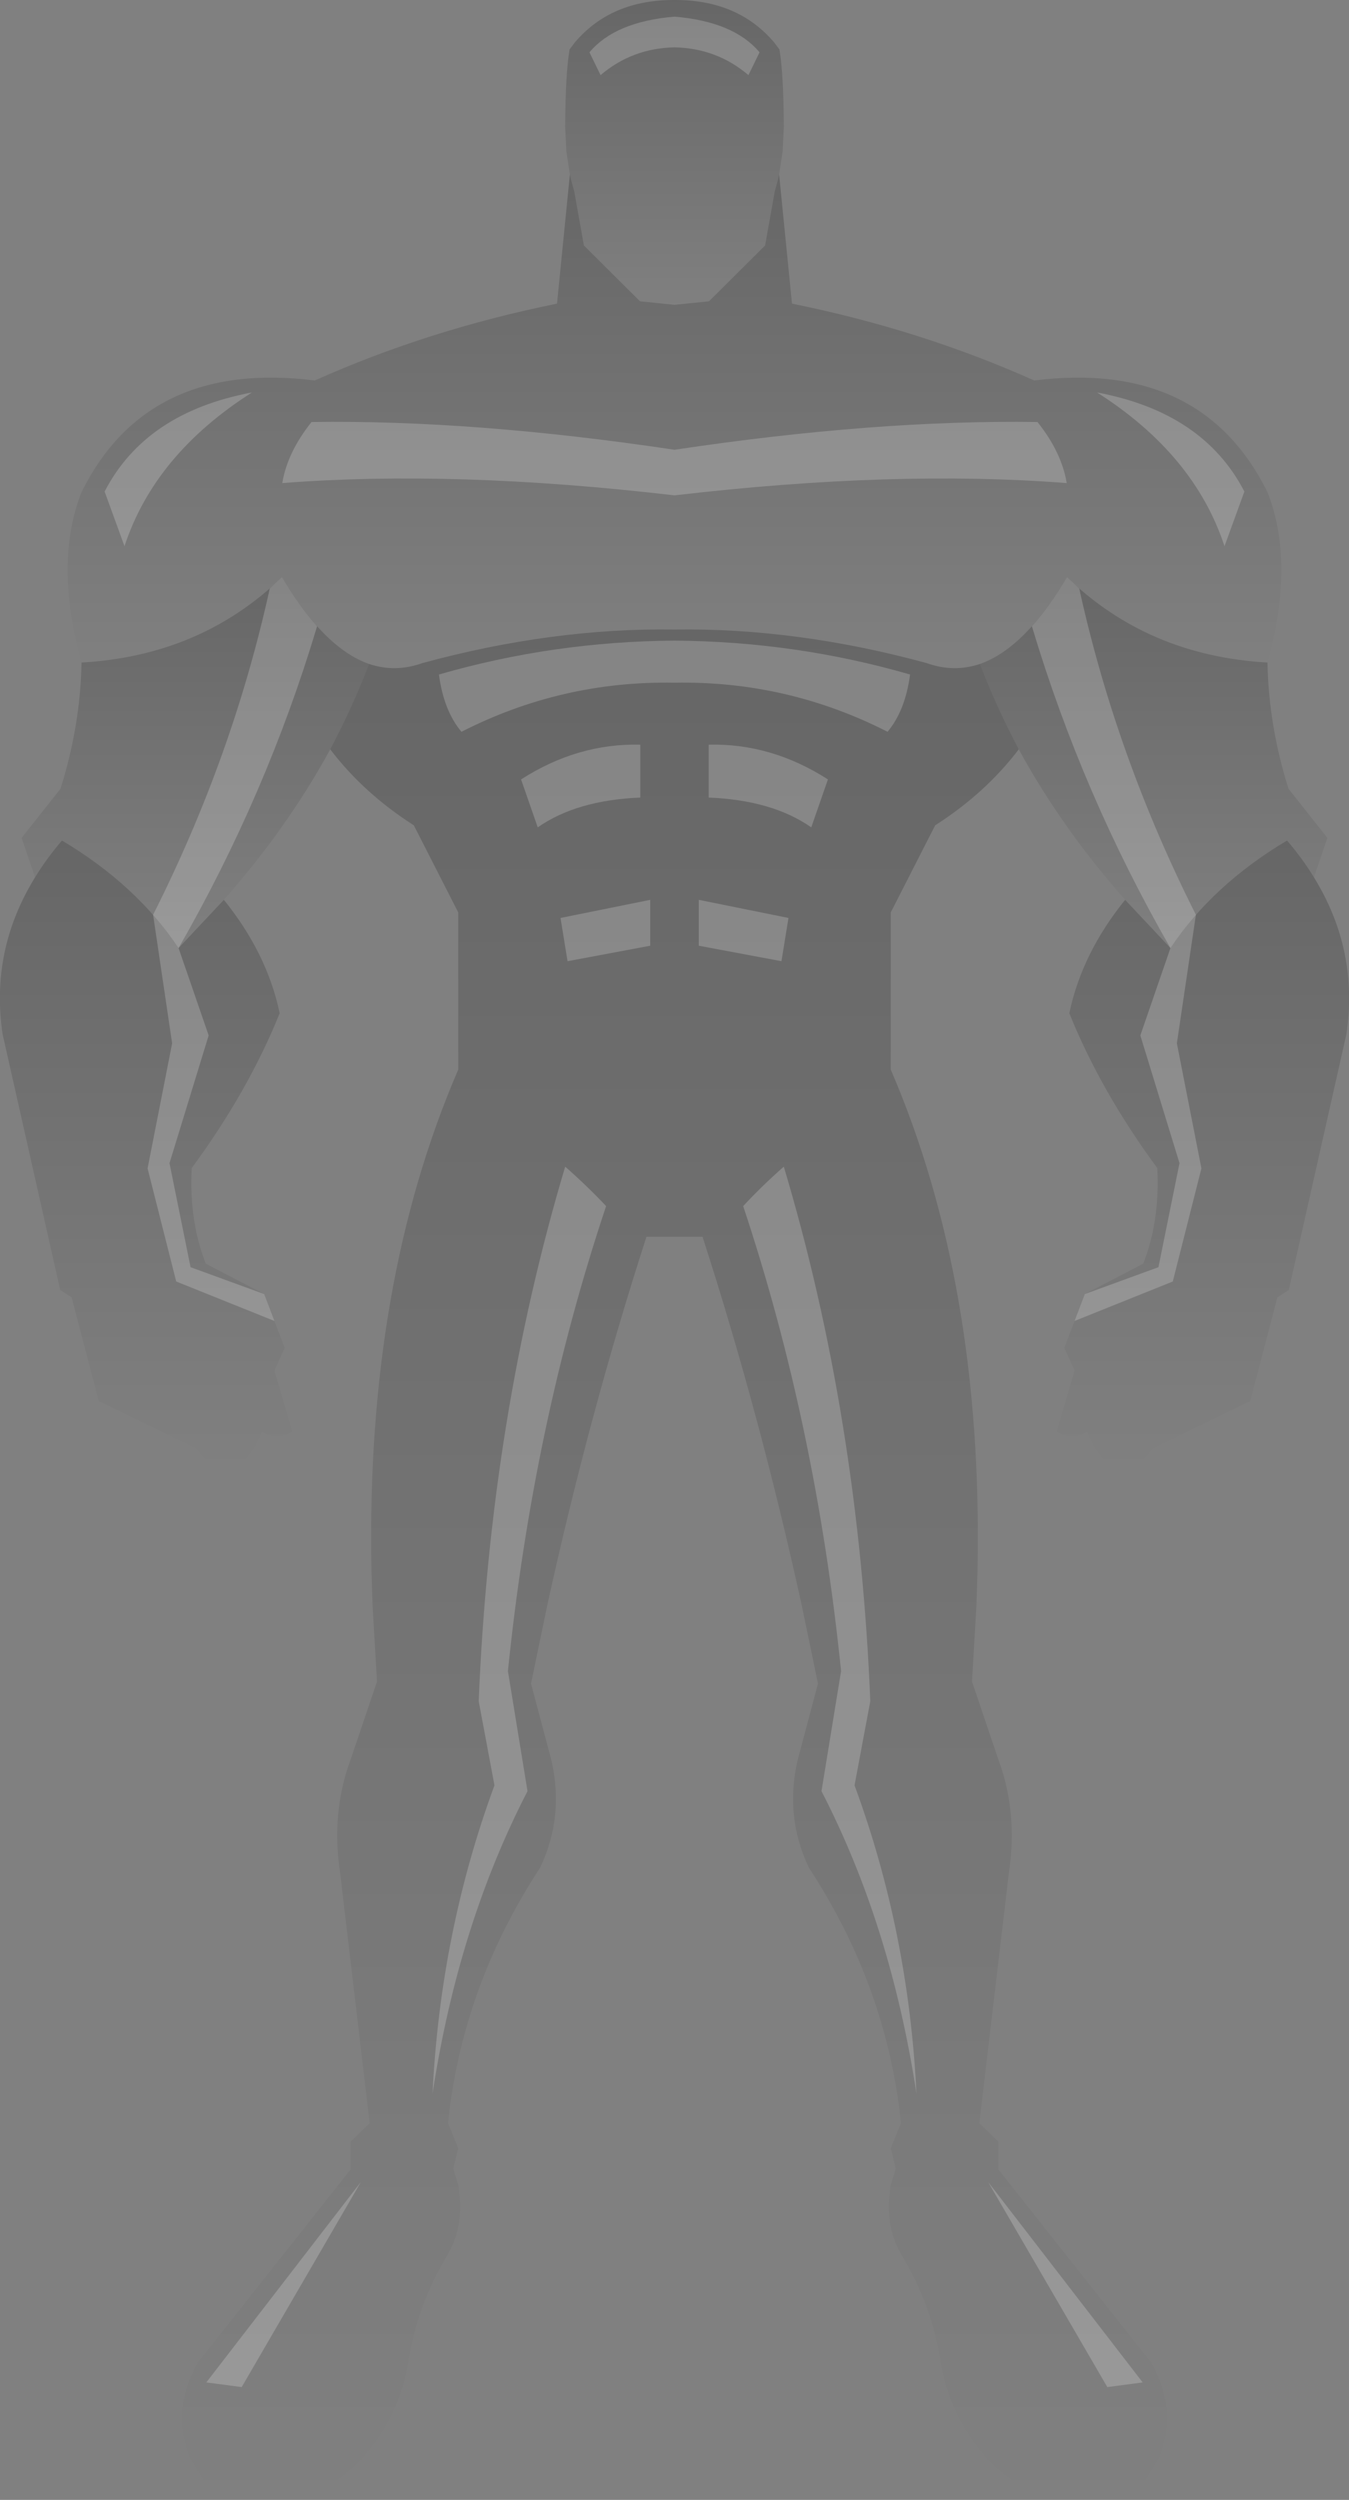 <?xml version="1.0" encoding="UTF-8" standalone="no"?>
<svg xmlns:xlink="http://www.w3.org/1999/xlink" height="427.7px" width="230.8px" xmlns="http://www.w3.org/2000/svg">
  <rect width="100%" height="100%" fill="#808080" stroke="none"/>
  <g transform="matrix(1.0, 0.0, 0.0, 1.0, -284.5, -132.3)">
    <path d="M382.0 162.15 L381.4 158.2 381.2 154.1 381.2 153.65 Q381.25 144.85 381.95 140.75 L382.9 139.5 Q389.1 132.25 399.9 132.3 410.7 132.25 416.9 139.5 L417.85 140.75 Q418.55 144.85 418.6 153.65 L418.6 154.1 418.4 158.2 417.8 162.15 417.55 163.25 417.05 165.05 415.4 174.3 405.8 183.85 399.9 184.45 394.0 183.85 384.4 174.3 382.75 165.05 382.25 163.25 382.0 162.15" fill="url(#gradient0)" fill-rule="evenodd" stroke="none"/>
    <path d="M417.8 162.15 L420.0 184.25 Q442.0 188.7 461.45 197.4 490.1 193.8 501.35 216.5 506.1 228.55 501.35 245.65 480.95 244.5 467.05 231.05 459.85 243.2 452.15 245.9 447.65 247.4 443.05 245.75 420.85 239.7 399.9 240.0 378.95 239.7 356.75 245.75 352.15 247.4 347.65 245.9 339.95 243.2 332.75 231.05 318.85 244.5 298.45 245.65 293.7 228.55 298.45 216.5 309.7 193.8 338.35 197.4 357.8 188.7 379.8 184.25 L382.0 162.15 382.25 163.25 382.75 165.05 384.4 174.3 394.0 183.85 399.9 184.45 405.8 183.85 415.4 174.3 417.05 165.05 417.55 163.25 417.8 162.15" fill="url(#gradient1)" fill-rule="evenodd" stroke="none"/>
    <path d="M501.35 245.65 Q501.55 256.45 504.95 267.25 L511.6 275.65 509.3 282.4 Q507.35 279.2 504.7 276.1 491.95 283.7 484.75 294.5 L477.0 286.25 Q466.1 273.9 458.8 260.5 455.0 253.3 452.15 245.9 459.85 243.2 467.05 231.05 480.95 244.5 501.35 245.65" fill="url(#gradient2)" fill-rule="evenodd" stroke="none"/>
    <path d="M458.8 260.5 Q453.1 268.0 444.5 273.5 L436.9 288.4 436.9 315.3 Q452.65 351.8 451.75 400.4 L451.75 400.9 451.55 407.1 450.8 420.0 455.4 433.6 Q458.65 442.45 457.1 452.8 L452.05 495.55 455.3 498.7 455.3 503.45 481.4 536.45 Q485.95 544.15 482.9 552.6 L478.45 560.0 461.5 560.0 453.95 553.6 Q446.8 545.65 445.45 536.3 443.8 526.25 438.6 517.85 435.9 513.1 436.8 506.8 L436.8 506.5 437.75 503.3 436.9 499.85 438.65 495.55 Q436.25 472.25 422.9 451.85 418.7 443.05 421.0 433.3 L424.45 420.35 421.7 407.1 Q414.55 374.4 404.7 343.9 L395.1 343.9 Q385.25 374.4 378.1 407.1 L375.35 420.35 378.8 433.3 Q381.1 443.05 376.9 451.85 363.55 472.25 361.15 495.55 L362.9 499.85 362.05 503.3 363.0 506.5 363.0 506.8 Q363.9 513.1 361.2 517.85 356.0 526.25 354.35 536.3 353.0 545.65 345.85 553.6 L338.3 560.0 321.35 560.0 316.9 552.6 Q313.85 544.15 318.4 536.45 L344.5 503.45 344.5 498.7 347.75 495.55 342.7 452.8 Q341.15 442.45 344.4 433.6 L349.0 420.0 348.25 407.1 348.05 400.9 348.05 400.4 Q347.15 351.8 362.9 315.3 L362.9 288.4 355.3 273.5 Q346.7 268.0 341.0 260.5 344.8 253.3 347.65 245.9 352.15 247.4 356.75 245.75 378.95 239.7 399.9 240.0 420.85 239.7 443.05 245.75 447.65 247.4 452.15 245.9 455.0 253.3 458.8 260.5" fill="url(#gradient3)" fill-rule="evenodd" stroke="none"/>
    <path d="M509.3 282.4 Q517.0 294.9 514.85 309.25 L505.0 353.0 503.05 354.25 498.4 372.0 481.8 380.05 480.1 382.0 Q473.95 386.05 470.5 377.2 467.9 378.9 465.3 377.2 L468.35 366.8 466.6 362.9 470.1 353.7 480.1 348.5 Q481.1 345.9 481.7 343.2 L482.1 341.0 Q482.75 336.7 482.5 332.15 472.8 318.95 467.45 305.65 469.6 295.4 477.0 286.25 L484.75 294.5 Q491.95 283.7 504.7 276.1 507.35 279.2 509.3 282.4" fill="url(#gradient4)" fill-rule="evenodd" stroke="none"/>
    <path d="M341.0 260.5 Q333.7 273.9 322.8 286.25 L315.05 294.5 Q307.85 283.7 295.1 276.1 292.45 279.2 290.5 282.4 L288.2 275.65 294.85 267.25 Q298.25 256.45 298.45 245.65 318.85 244.5 332.75 231.05 339.95 243.2 347.65 245.9 344.8 253.3 341.0 260.5" fill="url(#gradient5)" fill-rule="evenodd" stroke="none"/>
    <path d="M322.8 286.25 Q330.2 295.4 332.35 305.65 327.0 318.95 317.3 332.15 317.05 336.7 317.7 341.0 L318.1 343.2 Q318.7 345.9 319.7 348.5 L329.7 353.7 333.2 362.9 331.45 366.8 334.5 377.2 Q331.9 378.9 329.3 377.2 325.85 386.05 319.7 382.0 L318.0 380.05 301.4 372.0 296.75 354.25 294.8 353.0 284.95 309.25 Q282.8 294.9 290.5 282.4 292.45 279.2 295.1 276.1 307.85 283.7 315.05 294.5 L322.8 286.25" fill="url(#gradient6)" fill-rule="evenodd" stroke="none"/>
    <path d="M399.9 140.4 Q392.65 140.55 387.25 145.15 L385.35 141.25 Q389.75 136.0 399.9 135.15 410.05 136.0 414.45 141.25 L412.55 145.15 Q407.15 140.55 399.9 140.4 M467.0 214.95 Q437.6 212.65 399.9 217.05 362.2 212.65 332.8 214.95 333.65 209.7 337.8 204.5 365.55 204.1 399.9 209.25 434.25 204.1 462.0 204.5 466.15 209.7 467.0 214.95 M461.05 239.45 Q464.1 236.05 467.05 231.05 L469.15 233.0 Q475.45 261.7 489.1 288.8 L489.1 288.85 485.85 310.8 490.05 332.2 485.15 351.55 468.35 358.3 470.1 353.7 482.7 349.1 486.3 331.3 479.6 309.45 484.75 294.5 Q469.65 268.2 461.05 239.45 M423.3 273.85 Q416.65 269.2 405.75 268.75 L405.75 259.7 Q416.5 259.45 426.15 265.65 L423.3 273.85 M418.2 296.75 L404.05 294.1 404.05 286.25 419.4 289.35 418.2 296.75 M440.2 247.7 Q439.4 253.85 436.35 257.5 419.2 248.75 399.9 249.1 380.6 248.75 363.45 257.5 360.4 253.85 359.6 247.7 379.15 242.05 399.9 241.9 420.65 242.05 440.2 247.7 M338.75 239.45 Q330.15 268.2 315.05 294.5 L320.2 309.45 313.5 331.3 317.1 349.1 329.7 353.7 331.45 358.3 314.65 351.55 309.75 332.2 313.95 310.8 310.7 288.85 310.7 288.8 Q324.35 261.7 330.65 233.0 L332.75 231.05 Q335.7 236.05 338.75 239.45 M381.2 331.9 Q384.95 335.2 388.2 338.65 375.7 376.05 371.4 418.2 L374.75 438.75 Q362.9 461.7 358.5 490.5 359.85 462.85 369.1 437.75 L366.4 423.35 Q368.4 374.7 381.2 331.9 M381.6 296.75 L380.4 289.35 395.75 286.25 395.75 294.1 381.6 296.75 M394.05 259.7 L394.05 268.75 Q383.15 269.2 376.5 273.85 L373.65 265.65 Q383.3 259.45 394.05 259.7 M418.6 331.9 Q431.4 374.7 433.4 423.35 L430.7 437.75 Q439.95 462.85 441.3 490.5 436.9 461.7 425.05 438.75 L428.4 418.2 Q424.1 376.05 411.65 338.65 414.85 335.2 418.6 331.9 M494.0 225.75 Q488.85 210.05 472.2 199.45 490.4 202.85 497.4 216.4 L494.0 225.75 M305.8 225.75 L302.4 216.4 Q309.4 202.85 327.6 199.45 310.95 210.05 305.8 225.75 M325.85 540.7 L319.8 539.9 346.25 505.6 325.85 540.7 M480.0 539.9 L473.95 540.7 453.55 505.6 480.0 539.9" fill="#ffffff" fill-opacity="0.2" fill-rule="evenodd" stroke="none"/>
  </g>
  <defs>
    <linearGradient gradientTransform="matrix(0.0, 0.032, -0.023, 0.0, 399.9, 158.35)" gradientUnits="userSpaceOnUse" id="gradient0" spreadMethod="pad" x1="-819.2" x2="819.2">
      <stop offset="0.0" stop-color="#000000" stop-opacity="0.2"/>
      <stop offset="1.0" stop-color="#000000" stop-opacity="0.0"/>
    </linearGradient>
    <linearGradient gradientTransform="matrix(0.0, 0.051, -0.127, 0.0, 399.95, 204.35)" gradientUnits="userSpaceOnUse" id="gradient1" spreadMethod="pad" x1="-819.2" x2="819.2">
      <stop offset="0.0" stop-color="#000000" stop-opacity="0.2"/>
      <stop offset="1.0" stop-color="#000000" stop-opacity="0.0"/>
    </linearGradient>
    <linearGradient gradientTransform="matrix(0.0, 0.039, -0.036, 0.0, 481.9, 262.75)" gradientUnits="userSpaceOnUse" id="gradient2" spreadMethod="pad" x1="-819.2" x2="819.2">
      <stop offset="0.0" stop-color="#000000" stop-opacity="0.2"/>
      <stop offset="1.0" stop-color="#000000" stop-opacity="0.0"/>
    </linearGradient>
    <linearGradient gradientTransform="matrix(0.0, 0.195, -0.103, 0.0, 399.9, 400.0)" gradientUnits="userSpaceOnUse" id="gradient3" spreadMethod="pad" x1="-819.2" x2="819.2">
      <stop offset="0.0" stop-color="#000000" stop-opacity="0.2"/>
      <stop offset="1.0" stop-color="#000000" stop-opacity="0.0"/>
    </linearGradient>
    <linearGradient gradientTransform="matrix(0.0, 0.065, -0.03, 0.0, 490.3, 329.65)" gradientUnits="userSpaceOnUse" id="gradient4" spreadMethod="pad" x1="-819.2" x2="819.2">
      <stop offset="0.0" stop-color="#000000" stop-opacity="0.2"/>
      <stop offset="1.0" stop-color="#000000" stop-opacity="0.0"/>
    </linearGradient>
    <linearGradient gradientTransform="matrix(0.0, 0.039, -0.036, 0.0, 317.95, 262.75)" gradientUnits="userSpaceOnUse" id="gradient5" spreadMethod="pad" x1="-819.2" x2="819.2">
      <stop offset="0.0" stop-color="#000000" stop-opacity="0.2"/>
      <stop offset="1.0" stop-color="#000000" stop-opacity="0.0"/>
    </linearGradient>
    <linearGradient gradientTransform="matrix(0.0, 0.065, -0.03, 0.0, 309.5, 329.65)" gradientUnits="userSpaceOnUse" id="gradient6" spreadMethod="pad" x1="-819.2" x2="819.2">
      <stop offset="0.0" stop-color="#000000" stop-opacity="0.2"/>
      <stop offset="1.0" stop-color="#000000" stop-opacity="0.0"/>
    </linearGradient>
  </defs>
</svg>
